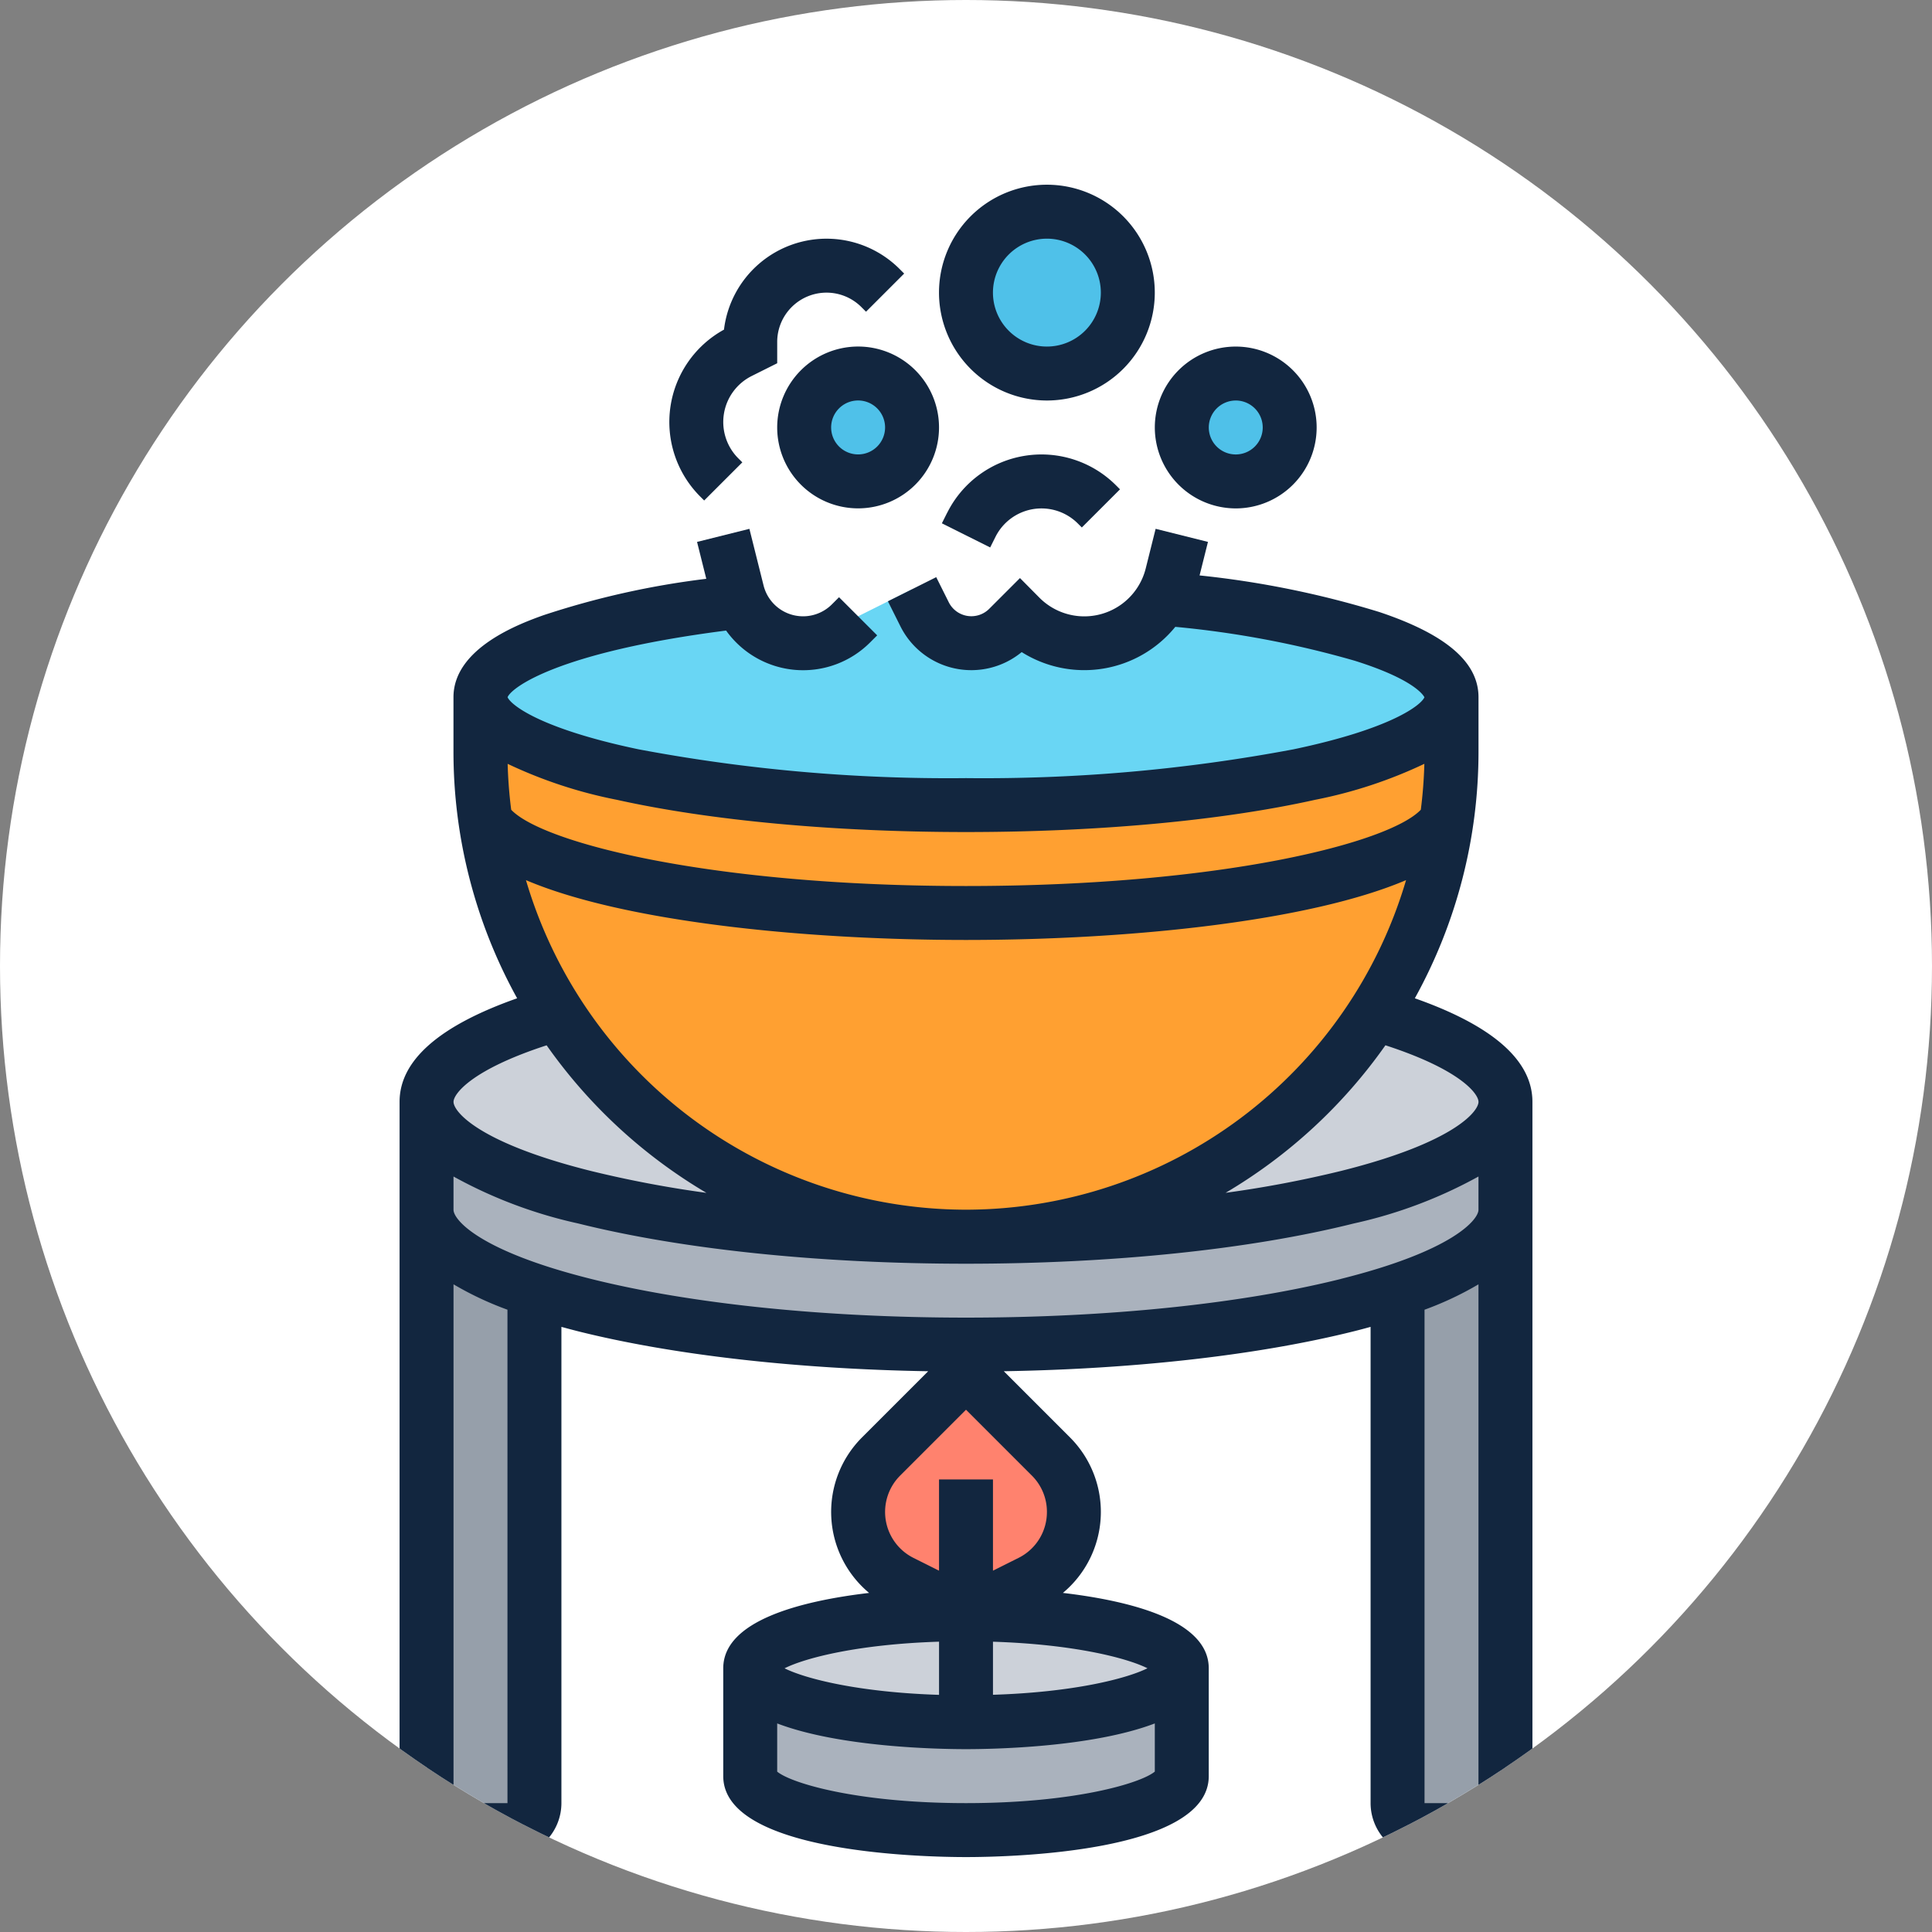 <svg xmlns="http://www.w3.org/2000/svg" xmlns:xlink="http://www.w3.org/1999/xlink" width="176" height="176" viewBox="0 0 176 176">
  <rect x="0" y="0" width="176" height="176" fill="#808080" stroke="none"/>
  <defs>
    <clipPath id="clip-path">
      <circle id="Elipse_8399" data-name="Elipse 8399" cx="88" cy="88" r="88" fill="#fff"/>
    </clipPath>
  </defs>
  <g id="Grupo_1036342" data-name="Grupo 1036342" transform="translate(-1079.999 -1152.634)">
    <g id="Grupo_1029830" data-name="Grupo 1029830" transform="translate(1080.367 1152.634)">
      <circle id="Elipse_8399-2" data-name="Elipse 8399" cx="88" cy="88" r="88" transform="translate(-0.368)" fill="#fff"/>
    </g>
    <g id="Grupo_1033430" data-name="Grupo 1033430" transform="translate(1080.367 1152.634)">
      <g id="Enmascarar_grupo_1030776" data-name="Enmascarar grupo 1030776" transform="translate(-0.368)" clip-path="url(#clip-path)">
        <g id="plato-de-evaporacion" transform="translate(36.4 16.828)">
          <g id="Grupo_1033455" data-name="Grupo 1033455" transform="translate(2.457 2.457)">
            <g id="Grupo_1033441" data-name="Grupo 1033441" transform="translate(88.458 90.915)">
              <path id="Trazado_733989" data-name="Trazado 733989" d="M114.861,107.871v54.057a2.456,2.456,0,0,1-2.457,2.457h-4.914a2.456,2.456,0,0,1-2.457-2.457V115.242C111.2,113.188,114.861,110.635,114.861,107.871Z" transform="translate(-105.032 -107.871)" fill="#969faa"/>
            </g>
            <g id="Grupo_1033442" data-name="Grupo 1033442" transform="translate(0 90.915)">
              <path id="Trazado_733990" data-name="Trazado 733990" d="M12.667,115.242v46.686a2.456,2.456,0,0,1-2.457,2.457H5.3a2.456,2.456,0,0,1-2.457-2.457V107.871C2.839,110.635,6.5,113.188,12.667,115.242Z" transform="translate(-2.839 -107.871)" fill="#969faa"/>
            </g>
            <g id="Grupo_1033443" data-name="Grupo 1033443" transform="translate(0 81.086)">
              <path id="Trazado_733991" data-name="Trazado 733991" d="M101.125,96.516v9.829c0,2.764-3.658,5.317-9.829,7.371-8.966,2.985-23.239,4.914-39.315,4.914s-30.349-1.929-39.315-4.914c-6.171-2.055-9.829-4.607-9.829-7.371V96.516c0,6.785,22,12.286,49.143,12.286S101.125,103.3,101.125,96.516Z" transform="translate(-2.839 -96.516)" fill="#aab2bd"/>
            </g>
            <g id="Grupo_1033444" data-name="Grupo 1033444" transform="translate(49.143 73.06)">
              <path id="Trazado_733992" data-name="Trazado 733992" d="M96.823,87.244c7.436,2.153,11.933,4.957,11.933,8.026,0,6.785-22,12.286-49.143,12.286A44.293,44.293,0,0,0,96.823,87.244Z" transform="translate(-59.613 -87.244)" fill="#ccd1d9"/>
            </g>
            <g id="Grupo_1033445" data-name="Grupo 1033445" transform="translate(0 73.06)">
              <path id="Trazado_733993" data-name="Trazado 733993" d="M14.771,87.244a44.191,44.191,0,0,0,37.211,20.311c-27.142,0-49.143-5.5-49.143-12.286C2.839,92.2,7.335,89.4,14.771,87.244Z" transform="translate(-2.839 -87.244)" fill="#ccd1d9"/>
            </g>
            <g id="Grupo_1033446" data-name="Grupo 1033446" transform="translate(29.486 132.686)">
              <path id="Trazado_733994" data-name="Trazado 733994" d="M76.218,156.129v9.829c0,2.715-8.8,4.914-19.657,4.914s-19.657-2.2-19.657-4.914v-9.829c0,2.715,8.8,4.914,19.657,4.914S76.218,158.844,76.218,156.129Z" transform="translate(-36.903 -156.129)" fill="#aab2bd"/>
            </g>
            <g id="Grupo_1033447" data-name="Grupo 1033447" transform="translate(29.486 127.772)">
              <ellipse id="Elipse_8463" data-name="Elipse 8463" cx="19.657" cy="4.914" rx="19.657" ry="4.914" fill="#ccd1d9"/>
            </g>
            <g id="Grupo_1033448" data-name="Grupo 1033448" transform="translate(39.315 105.658)">
              <path id="Trazado_733995" data-name="Trazado 733995" d="M58.087,147.018,52.2,144.078A7.142,7.142,0,0,1,50.35,132.64l7.737-7.737,7.737,7.737a7.141,7.141,0,0,1-1.855,11.438Z" transform="translate(-48.258 -124.903)" fill="#ff826e"/>
            </g>
            <g id="Grupo_1033449" data-name="Grupo 1033449" transform="translate(5.363 55.461)">
              <path id="Trazado_733996" data-name="Trazado 733996" d="M96.595,66.912a44.234,44.234,0,0,1-87.561,0c3.065,4.764,21.5,8.425,43.78,8.425s40.718-3.661,43.78-8.425Z" transform="translate(-9.034 -66.912)" fill="#ffa031"/>
            </g>
            <g id="Grupo_1033450" data-name="Grupo 1033450" transform="translate(4.914 44.229)">
              <path id="Trazado_733997" data-name="Trazado 733997" d="M96.974,53.935V58.85a44.663,44.663,0,0,1-.448,6.318c-3.062,4.764-21.5,8.425-43.78,8.425S12.03,69.932,8.965,65.168a44.663,44.663,0,0,1-.448-6.318V53.935c0,5.427,19.8,9.829,44.229,9.829s44.229-4.4,44.229-9.829Z" transform="translate(-8.516 -53.935)" fill="#ffa031"/>
            </g>
            <g id="Grupo_1033451" data-name="Grupo 1033451" transform="translate(4.914 34.4)">
              <path id="Trazado_733998" data-name="Trazado 733998" d="M70.627,43.416c15.517,1.527,26.347,4.979,26.347,8.993,0,5.427-19.8,9.829-44.229,9.829s-44.229-4.4-44.229-9.829c0-3.781,9.607-7.064,23.7-8.708a6.167,6.167,0,0,0,10.053,1.987l.651-.651,4.914-2.457,1.143,2.282A4.759,4.759,0,0,0,56.6,46.1l1.063-1.063.049.049a8.225,8.225,0,0,0,12.919-1.671Z" transform="translate(-8.516 -42.581)" fill="#69d6f4"/>
            </g>
            <g id="Grupo_1033452" data-name="Grupo 1033452" transform="translate(68.8 14.743)">
              <circle id="Elipse_8464" data-name="Elipse 8464" cx="4.914" cy="4.914" r="4.914" fill="#4fc1e9"/>
            </g>
            <g id="Grupo_1033453" data-name="Grupo 1033453" transform="translate(49.143)">
              <circle id="Elipse_8465" data-name="Elipse 8465" cx="7.371" cy="7.371" r="7.371" fill="#4fc1e9"/>
            </g>
            <g id="Grupo_1033454" data-name="Grupo 1033454" transform="translate(34.4 14.743)">
              <circle id="Elipse_8466" data-name="Elipse 8466" cx="4.914" cy="4.914" r="4.914" fill="#4fc1e9"/>
            </g>
          </g>
          <g id="Grupo_1033456" data-name="Grupo 1033456">
            <path id="Trazado_733999" data-name="Trazado 733999" d="M92.488,78.981a46.4,46.4,0,0,0,5.8-22.513V51.554c0-3.187-2.954-5.725-9.031-7.759A85.786,85.786,0,0,0,72.878,40.46l.764-3.054-4.767-1.192-.9,3.6A5.768,5.768,0,0,1,58.3,42.5L56.517,40.7l-2.8,2.8a2.3,2.3,0,0,1-3.689-.6l-1.141-2.283-4.4,2.2,1.141,2.283a7.219,7.219,0,0,0,11.045,2.344,10.695,10.695,0,0,0,13.994-2.3A88.618,88.618,0,0,1,87,48.228c5.3,1.663,6.236,3.086,6.362,3.331-.288.69-2.956,2.862-11.927,4.742A152.392,152.392,0,0,1,51.6,58.925,152.392,152.392,0,0,1,21.768,56.3c-8.995-1.885-11.653-4.064-11.929-4.748.352-.871,4.545-4.1,19.907-6.07A8.619,8.619,0,0,0,42.858,46.57l.651-.65-3.475-3.475-.651.651a3.711,3.711,0,0,1-6.225-1.724l-1.289-5.156L27.1,37.407l.84,3.361A76.472,76.472,0,0,0,13.1,44.087c-2.026.729-8.19,2.948-8.19,7.467v4.914a46.4,46.4,0,0,0,5.8,22.513C3.6,81.484,0,84.649,0,88.411V152.3a4.92,4.92,0,0,0,4.914,4.914H9.829a4.92,4.92,0,0,0,4.914-4.914V108.915c.493.134.995.267,1.512.4,8.65,2.163,19.871,3.437,31.9,3.642l-6.029,6.029a9.6,9.6,0,0,0,.648,14.165c-6.248.736-13.288,2.527-13.288,6.864v9.829c0,7.016,18.422,7.371,22.114,7.371s22.114-.355,22.114-7.371v-9.829c0-4.337-7.039-6.128-13.287-6.865a9.6,9.6,0,0,0,.647-14.165l-6.029-6.029c12.029-.2,23.25-1.479,31.9-3.642.518-.129,1.019-.262,1.512-.4V152.3a4.92,4.92,0,0,0,4.914,4.914h4.914A4.92,4.92,0,0,0,103.2,152.3V88.411c0-3.762-3.6-6.927-10.713-9.43Zm5.8,9.43c0,.882-2.252,3.733-12.532,6.3a102.25,102.25,0,0,1-10.507,1.992A47.046,47.046,0,0,0,89.809,83.263C96.709,85.506,98.286,87.707,98.286,88.411ZM51.6,98.24A41.845,41.845,0,0,1,11.514,68.218c8.768,3.735,25.03,5.45,40.087,5.45s31.318-1.715,40.087-5.451A41.845,41.845,0,0,1,51.6,98.24ZM19.793,60.9c8.524,1.894,19.82,2.937,31.808,2.937S74.884,62.8,83.408,60.9a42.005,42.005,0,0,0,9.947-3.278q-.058,2.119-.323,4.183C90.156,64.83,74.844,68.754,51.6,68.754S13.046,64.83,10.169,61.807a41.806,41.806,0,0,1-.323-4.183A42,42,0,0,0,19.793,60.9Zm-6.4,22.36A47.046,47.046,0,0,0,27.954,96.707a102.332,102.332,0,0,1-10.507-1.992c-10.281-2.57-12.532-5.422-12.532-6.3,0-.7,1.577-2.905,8.477-5.148ZM9.829,152.3H4.914V105.038a29.575,29.575,0,0,0,4.914,2.313Zm39.315-14.7v4.837c-7.324-.232-12.162-1.466-14.074-2.418C36.981,139.058,41.819,137.824,49.143,137.593ZM51.6,152.3c-9.9,0-15.928-1.814-17.2-2.869V145.04c5.732,2.184,14.738,2.343,17.2,2.343s11.468-.159,17.2-2.343v4.388C67.528,150.483,61.5,152.3,51.6,152.3Zm2.457-9.867v-4.837c7.324.232,12.162,1.466,14.074,2.418C66.219,140.964,61.382,142.2,54.057,142.43Zm4.914-16.66a4.659,4.659,0,0,1-2.589,4.189l-2.325,1.163v-8.31H49.143v8.31l-2.325-1.163a4.683,4.683,0,0,1-1.217-7.5l6-6,6,6A4.654,4.654,0,0,1,58.972,125.769Zm34.4,26.528V107.352a29.574,29.574,0,0,0,4.914-2.313V152.3Zm-7.618-47.754c-9.093,2.273-21.222,3.525-34.154,3.525s-25.061-1.252-34.154-3.525c-10.281-2.57-12.532-5.422-12.532-6.3v-3.03a42.1,42.1,0,0,0,11.34,4.273c9.471,2.368,22.024,3.672,35.346,3.672s25.874-1.3,35.346-3.672a42.093,42.093,0,0,0,11.34-4.273v3.03C98.286,99.121,96.035,101.973,85.754,104.543Z" transform="translate(0 -4.868)" fill="#12263f"/>
            <path id="Trazado_734000" data-name="Trazado 734000" d="M66.6,19.657a9.829,9.829,0,1,0-9.829-9.829A9.84,9.84,0,0,0,66.6,19.657Zm0-14.743a4.914,4.914,0,1,1-4.914,4.914A4.92,4.92,0,0,1,66.6,4.914Z" transform="translate(-7.631)" fill="#12263f"/>
            <path id="Trazado_734001" data-name="Trazado 734001" d="M86.855,31.775A7.371,7.371,0,1,0,79.484,24.4,7.38,7.38,0,0,0,86.855,31.775Zm0-9.829A2.457,2.457,0,1,1,84.4,24.4,2.46,2.46,0,0,1,86.855,21.947Z" transform="translate(-10.683 -2.289)" fill="#12263f"/>
            <path id="Trazado_734002" data-name="Trazado 734002" d="M39.742,24.4a7.371,7.371,0,1,0,7.371-7.371A7.38,7.38,0,0,0,39.742,24.4Zm9.829,0a2.457,2.457,0,1,1-2.457-2.457A2.46,2.46,0,0,1,49.571,24.4Z" transform="translate(-5.342 -2.289)" fill="#12263f"/>
            <path id="Trazado_734003" data-name="Trazado 734003" d="M31.564,29.529l3.476-3.474-.366-.366a4.684,4.684,0,0,1,1.218-7.5l2.325-1.163v-1.94a4.493,4.493,0,0,1,7.669-3.177l.422.422,3.475-3.475-.422-.422a9.408,9.408,0,0,0-15.992,5.53,9.6,9.6,0,0,0-2.169,15.2Z" transform="translate(-3.816 -0.763)" fill="#12263f"/>
            <path id="Trazado_734004" data-name="Trazado 734004" d="M57.557,33.693l-.483.967,4.4,2.2.483-.967a4.684,4.684,0,0,1,7.5-1.218l.366.365L73.3,31.564l-.366-.366a9.6,9.6,0,0,0-15.372,2.495Z" transform="translate(-7.671 -3.816)" fill="#12263f"/>
          </g>
        </g>
      </g>
    </g>
  </g>
</svg>
